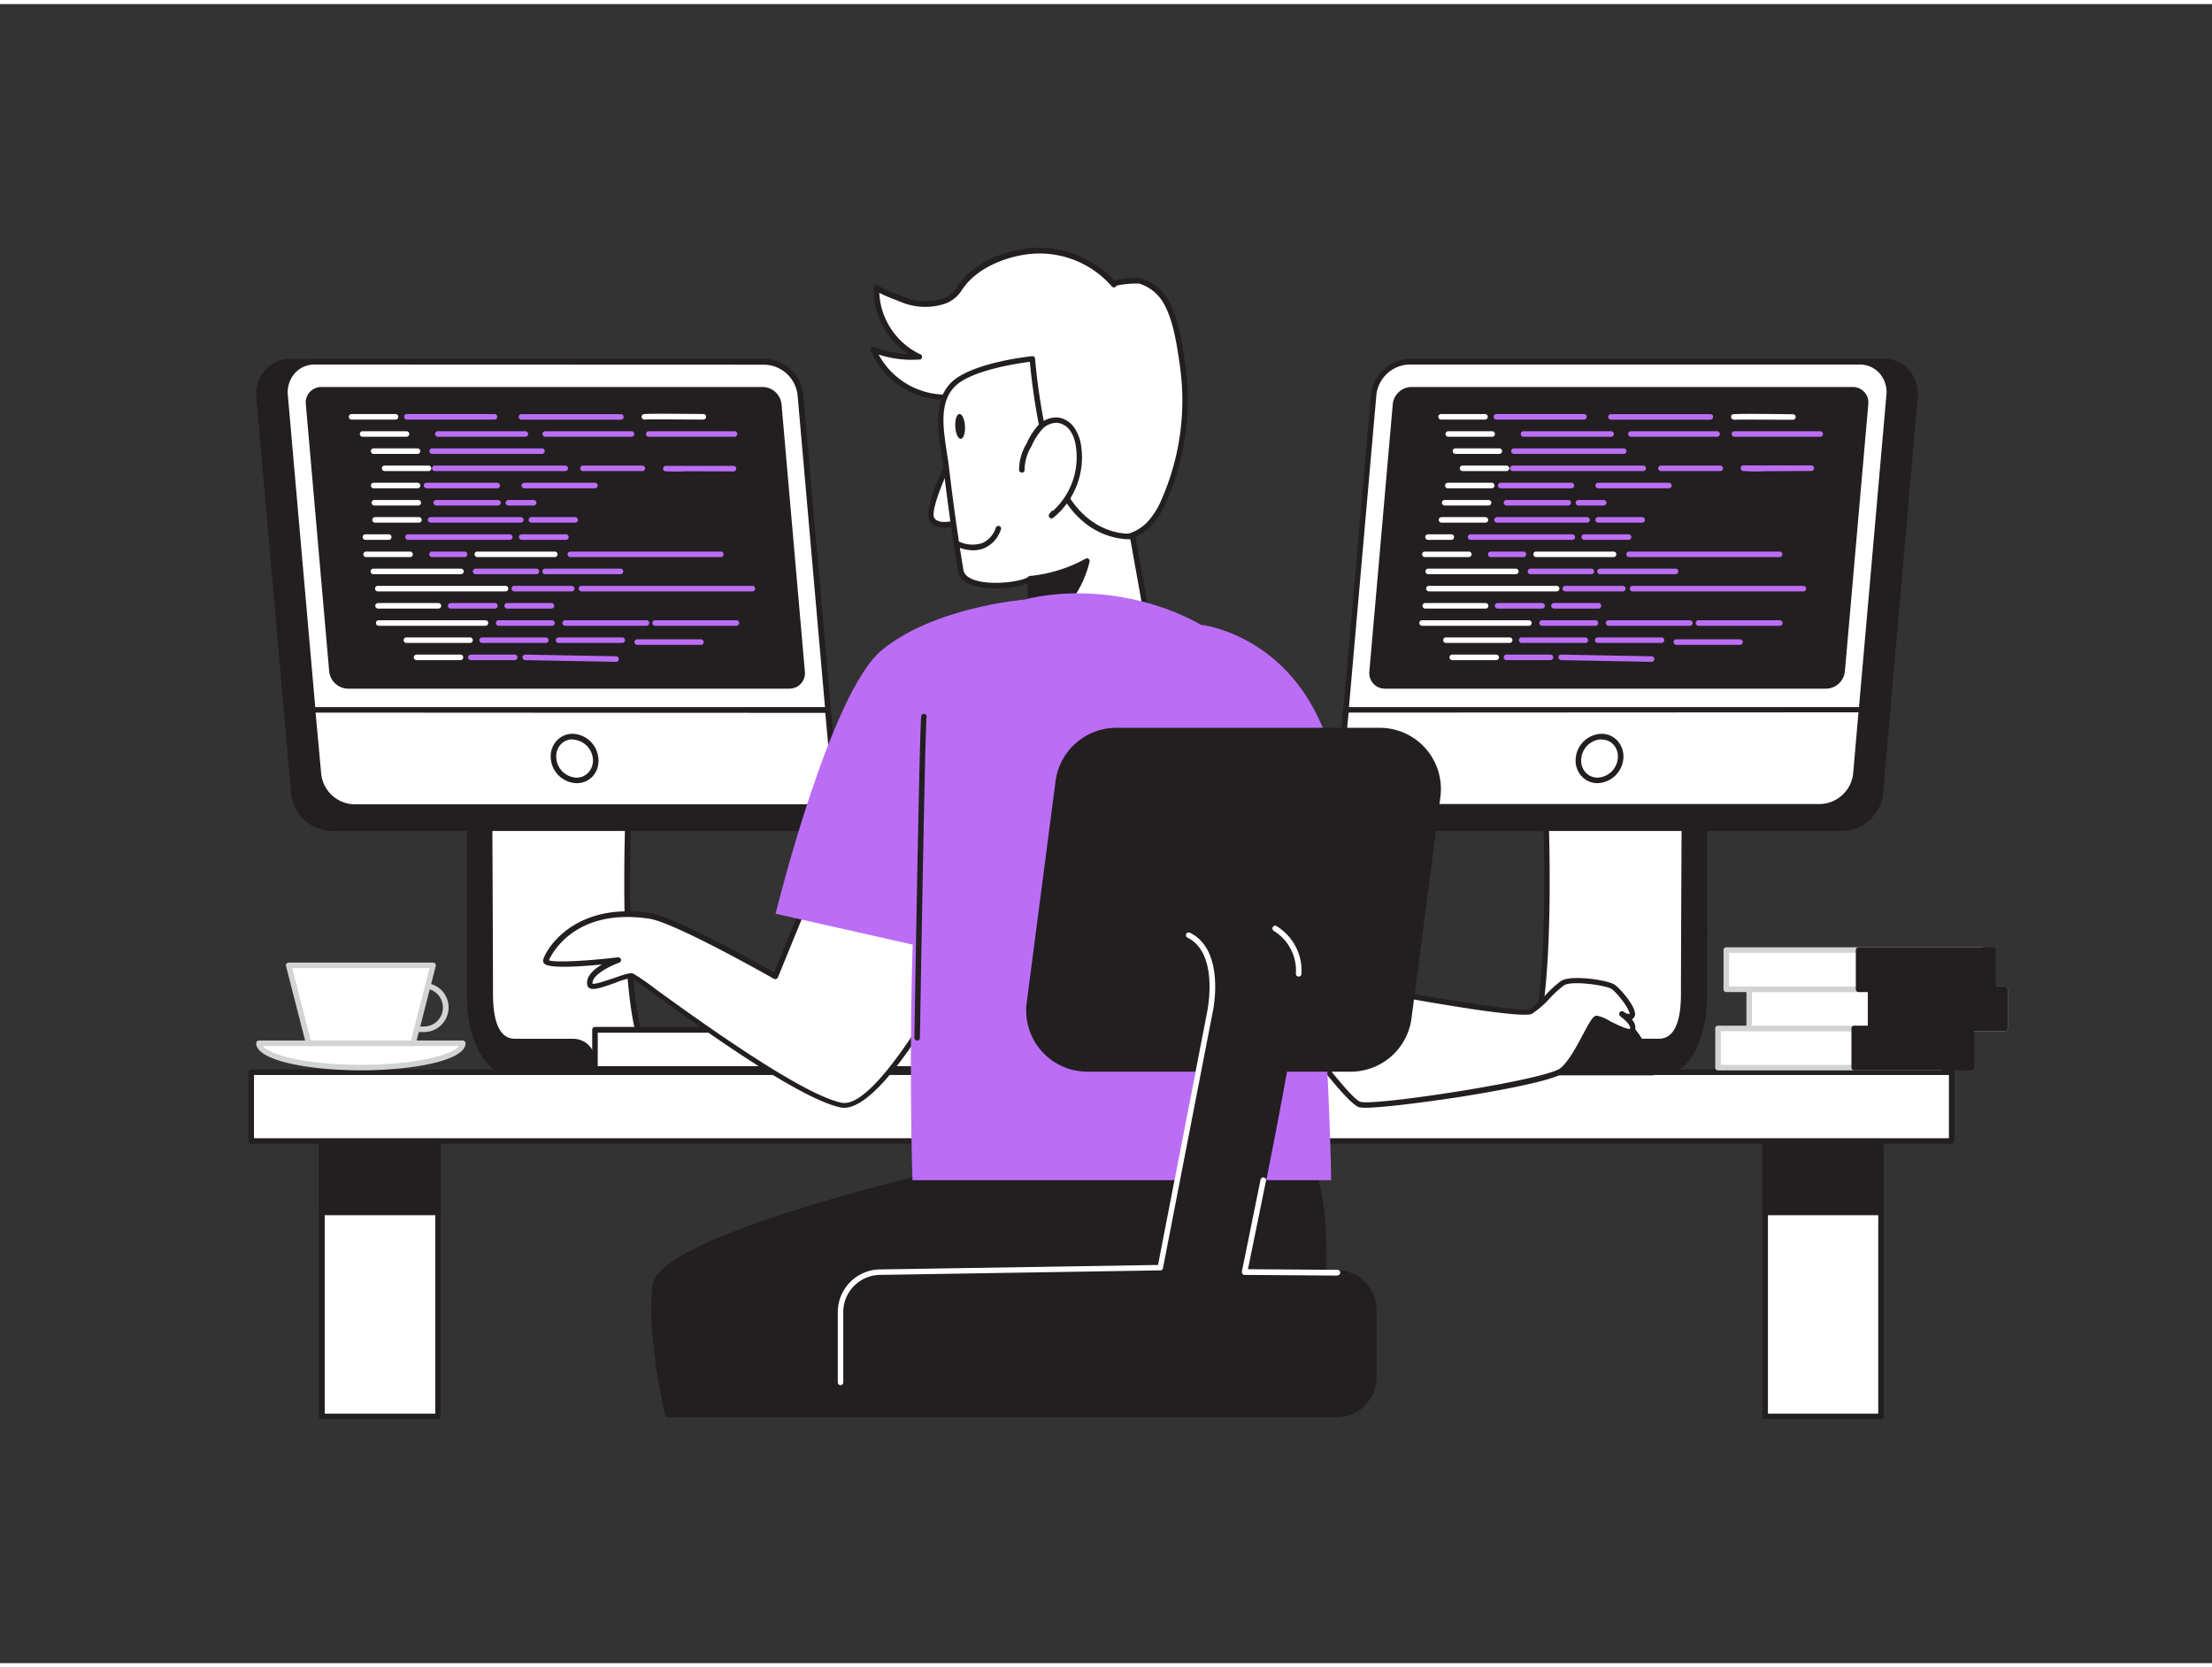 <svg xmlns="http://www.w3.org/2000/svg" viewBox="0 0 400 300" width="406" height="306" class="illustration styles_illustrationTablet__1DWOa"><rect x="0" y="0" width="400" height="300" fill="#333333" stroke="none"/><g id="_87_coding" data-name="#87_coding"><rect x="185.76" y="183.14" width="37.73" height="9.57" fill="#fff"></rect><path d="M113.64,145.2s-1.33,31.69,2.23,42.13h16.26a3.92,3.92,0,0,1,3.74,2.77l.88,2.91H95.4a25.23,25.23,0,0,1-7.66-7.93C85,180.2,86.68,145.2,86.68,145.2Z" fill="#fff"></path><path d="M136.75,193.51H95.4a.6.6,0,0,1-.27-.07,25.62,25.62,0,0,1-7.83-8.11c-2.81-5-1.19-38.72-1.12-40.15a.5.5,0,0,1,.5-.48h27a.48.48,0,0,1,.36.16.47.47,0,0,1,.14.37c0,.31-1.26,31,2.09,41.6h15.9a4.37,4.37,0,0,1,4.21,3.13l.88,2.91a.49.49,0,0,1-.07.44A.51.51,0,0,1,136.75,193.51Zm-41.21-1h40.53l-.68-2.26a3.39,3.39,0,0,0-3.26-2.42H115.87a.49.49,0,0,1-.47-.34c-3.35-9.79-2.44-37.49-2.28-41.79h-26c-.58,12.2-1.09,35.42,1,39.14A24.81,24.81,0,0,0,95.54,192.51Z" fill="#231f20"></path><path d="M88.66,179c0,6.6,2,8.58,4.62,8.58h10.38a3.49,3.49,0,0,1,3.27,2.29l1.15,3.13h-16c-4.09,0-7-6.21-7.13-12.81s0-35,0-35h3.57S88.66,172.4,88.66,179Z" fill="#231f20"></path><path d="M108.08,193.51h-16c-4.61,0-7.5-6.76-7.63-13.3s0-34.72,0-35a.51.51,0,0,1,.5-.5h3.57a.51.51,0,0,1,.5.5c0,.27.13,27.28.13,33.81,0,8.08,3.1,8.08,4.12,8.08h10.38a4,4,0,0,1,3.74,2.62l1.15,3.13a.54.54,0,0,1-.06.46A.51.51,0,0,1,108.08,193.51ZM85.46,145.7c0,3.83-.12,28.44,0,34.49.14,6.79,3.11,12.32,6.63,12.32h15.27l-.9-2.46a3,3,0,0,0-2.8-2H93.28c-3.44,0-5.12-3-5.12-9.08s-.11-29.57-.13-33.31Z" fill="#231f20"></path><path d="M144.48,71.08l6.26,71.54a5.67,5.67,0,0,1-5.6,6.4H59.84a7,7,0,0,1-6.72-6.4L46.86,71.08a5.66,5.66,0,0,1,5.6-6.4h85.3A7,7,0,0,1,144.48,71.08Z" fill="#231f20"></path><path d="M145.14,149.52H59.84a7.52,7.52,0,0,1-7.22-6.86L46.36,71.12a6.49,6.49,0,0,1,1.62-5,6,6,0,0,1,4.48-1.94h85.3A7.51,7.51,0,0,1,145,71l6.26,71.54a6.46,6.46,0,0,1-1.63,5A6,6,0,0,1,145.14,149.52ZM52.46,65.18a5,5,0,0,0-3.74,1.61A5.49,5.49,0,0,0,47.36,71l6.26,71.54a6.49,6.49,0,0,0,6.22,6h85.3a5,5,0,0,0,3.73-1.62,5.46,5.46,0,0,0,1.37-4.24L144,71.12h0a6.48,6.48,0,0,0-6.22-5.94Z" fill="#231f20"></path><path d="M144.77,70.79l6,68.3a5.41,5.41,0,0,1-5.34,6.11H64a6.69,6.69,0,0,1-6.42-6.11l-6-68.3a5.4,5.4,0,0,1,5.34-6.11h81.45A6.69,6.69,0,0,1,144.77,70.79Z" fill="#fff"></path><path d="M145.4,145.7H64A7.2,7.2,0,0,1,57,139.14l-6-68.31A6.18,6.18,0,0,1,52.61,66a5.74,5.74,0,0,1,4.29-1.86h81.45a7.18,7.18,0,0,1,6.91,6.56h0l6,68.31a6.16,6.16,0,0,1-1.56,4.79A5.73,5.73,0,0,1,145.4,145.7ZM56.9,65.18a4.75,4.75,0,0,0-3.55,1.53,5.23,5.23,0,0,0-1.3,4l6,68.31A6.17,6.17,0,0,0,64,144.7H145.4a4.75,4.75,0,0,0,3.54-1.53,5.18,5.18,0,0,0,1.3-4l-6-68.31a6.18,6.18,0,0,0-5.92-5.65Z" fill="#231f20"></path><path d="M149.74,127.62l1,11.47a5.41,5.41,0,0,1-5.34,6.11H64a6.69,6.69,0,0,1-6.42-6.11l-1-11.47Z" fill="#fff"></path><path d="M145.4,145.7H64A7.2,7.2,0,0,1,57,139.14l-1-11.47a.52.52,0,0,1,.13-.38.48.48,0,0,1,.37-.17h93.21a.51.51,0,0,1,.5.46l1,11.47a6.16,6.16,0,0,1-1.56,4.79A5.73,5.73,0,0,1,145.4,145.7ZM57.07,128.12l1,10.93A6.17,6.17,0,0,0,64,144.7H145.4a4.75,4.75,0,0,0,3.54-1.53,5.18,5.18,0,0,0,1.3-4l-1-11Z" fill="#231f20"></path><ellipse cx="103.9" cy="136.41" rx="3.7" ry="4.08" transform="translate(-58.36 80.95) rotate(-33.83)" fill="#fff"></ellipse><path d="M104.25,140.88a4.84,4.84,0,0,1-4.65-4.42,4.18,4.18,0,0,1,1.06-3.25,3.88,3.88,0,0,1,2.9-1.26,4.83,4.83,0,0,1,4.64,4.42h0a4.19,4.19,0,0,1-1,3.25A3.89,3.89,0,0,1,104.25,140.88Zm-.69-7.93a2.92,2.92,0,0,0-2.17.93,3.23,3.23,0,0,0-.79,2.49,3.82,3.82,0,0,0,3.65,3.51,2.87,2.87,0,0,0,2.16-.94,3.2,3.2,0,0,0,.8-2.48h0A3.82,3.82,0,0,0,103.56,133Z" fill="#231f20"></path><path d="M58.08,69.24H138a3.48,3.48,0,0,1,3.33,3.18l4.21,48.18a2.81,2.81,0,0,1-2.77,3.19H62.85a3.49,3.49,0,0,1-3.33-3.19L55.31,72.42A2.81,2.81,0,0,1,58.08,69.24Z" fill="#231f20"></path><path d="M71.52,75.13H63.58a.5.5,0,1,1,0-1h7.94a.5.5,0,0,1,0,1Z" fill="#fff"></path><path d="M89.42,75.13H73.57a.5.5,0,0,1,0-1H89.42a.5.5,0,1,1,0,1Z" fill="#BB6ef5"></path><path d="M95,78.24H79.18a.5.5,0,0,1-.5-.5.5.5,0,0,1,.5-.5H95a.5.5,0,0,1,.5.5A.5.5,0,0,1,95,78.24Z" fill="#BB6ef5"></path><path d="M73.51,78.24H65.57a.5.5,0,0,1-.5-.5.5.5,0,0,1,.5-.5h7.94a.5.5,0,0,1,.5.5A.5.5,0,0,1,73.51,78.24Z" fill="#fff"></path><path d="M75.5,81.34H67.56a.5.5,0,0,1-.5-.5.5.5,0,0,1,.5-.5H75.5a.5.5,0,0,1,.5.5A.5.5,0,0,1,75.5,81.34Z" fill="#fff"></path><path d="M98,81.34H78.15a.5.5,0,0,1-.5-.5.5.5,0,0,1,.5-.5H98a.5.5,0,0,1,.5.5A.5.5,0,0,1,98,81.34Z" fill="#BB6ef5"></path><path d="M77.49,84.45H69.55a.5.5,0,0,1,0-1h7.94a.5.5,0,0,1,0,1Z" fill="#fff"></path><path d="M102.21,84.45H78.63a.5.5,0,0,1,0-1h23.58a.5.5,0,0,1,0,1Z" fill="#BB6ef5"></path><path d="M75.51,87.56H67.57a.5.5,0,0,1-.5-.5.5.5,0,0,1,.5-.5h7.94a.5.5,0,0,1,.5.5A.5.5,0,0,1,75.51,87.56Z" fill="#fff"></path><path d="M89.92,87.56H77.13a.51.51,0,0,1-.5-.5.5.5,0,0,1,.5-.5H89.92a.5.5,0,0,1,.5.5A.5.5,0,0,1,89.92,87.56Z" fill="#BB6ef5"></path><path d="M107.59,87.56H94.81a.5.5,0,0,1-.5-.5.5.5,0,0,1,.5-.5h12.78a.5.5,0,0,1,.5.5A.5.5,0,0,1,107.59,87.56Z" fill="#BB6ef5"></path><path d="M75.64,90.67H67.7a.5.5,0,0,1-.5-.5.5.5,0,0,1,.5-.5h7.94a.5.5,0,0,1,.5.5A.51.51,0,0,1,75.64,90.67Z" fill="#fff"></path><path d="M90.05,90.67H78.88a.5.5,0,0,1-.5-.5.5.5,0,0,1,.5-.5H90.05a.5.5,0,0,1,.5.5A.51.51,0,0,1,90.05,90.67Z" fill="#BB6ef5"></path><path d="M96.5,90.67H91.93a.5.5,0,0,1-.5-.5.5.5,0,0,1,.5-.5H96.5a.5.5,0,0,1,.5.5A.51.51,0,0,1,96.5,90.67Z" fill="#BB6ef5"></path><path d="M75.76,93.77H67.82a.5.5,0,0,1-.5-.5.51.51,0,0,1,.5-.5h7.94a.5.5,0,0,1,.5.5A.5.5,0,0,1,75.76,93.77Z" fill="#fff"></path><path d="M94.18,93.77H77.87a.5.5,0,0,1-.5-.5.5.5,0,0,1,.5-.5H94.18a.5.5,0,0,1,.5.5A.5.5,0,0,1,94.18,93.77Z" fill="#BB6ef5"></path><path d="M104,93.77H96.1a.5.5,0,0,1-.5-.5.5.5,0,0,1,.5-.5H104a.5.5,0,0,1,.5.5A.5.5,0,0,1,104,93.77Z" fill="#BB6ef5"></path><path d="M70.3,96.88H66.08a.5.5,0,1,1,0-1H70.3a.5.5,0,1,1,0,1Z" fill="#fff"></path><path d="M92.18,96.88H73.78a.5.5,0,0,1,0-1h18.4a.5.5,0,0,1,0,1Z" fill="#BB6ef5"></path><path d="M74.15,100H66.21a.5.5,0,0,1-.5-.5.5.5,0,0,1,.5-.5h7.94a.5.5,0,0,1,.5.5A.5.5,0,0,1,74.15,100Z" fill="#fff"></path><path d="M83.35,103.09H67.51a.5.5,0,0,1-.5-.5.5.5,0,0,1,.5-.5H83.35a.5.5,0,0,1,.5.5A.5.5,0,0,1,83.35,103.09Z" fill="#fff"></path><path d="M97,103.09H86a.5.5,0,0,1-.5-.5.51.51,0,0,1,.5-.5H97a.5.5,0,0,1,.5.5A.5.5,0,0,1,97,103.09Z" fill="#BB6ef5"></path><path d="M112.21,103.09H98.57a.5.5,0,0,1-.5-.5.51.51,0,0,1,.5-.5h13.64a.5.5,0,0,1,.5.5A.5.5,0,0,1,112.21,103.09Z" fill="#BB6ef5"></path><path d="M91.42,106.2H68.32a.5.5,0,0,1,0-1h23.1a.5.5,0,0,1,0,1Z" fill="#fff"></path><path d="M103.39,106.2H93a.5.5,0,0,1,0-1h10.39a.5.5,0,0,1,0,1Z" fill="#BB6ef5"></path><path d="M136.05,106.2h-30.9a.5.5,0,0,1,0-1h30.9a.5.5,0,0,1,0,1Z" fill="#BB6ef5"></path><path d="M79.28,109.31H68.36a.5.5,0,0,1-.5-.5.5.5,0,0,1,.5-.5H79.28a.5.5,0,0,1,.5.5A.5.5,0,0,1,79.28,109.31Z" fill="#fff"></path><path d="M89.5,109.31h-8a.51.51,0,0,1-.5-.5.5.5,0,0,1,.5-.5h8a.5.5,0,0,1,.5.5A.51.51,0,0,1,89.5,109.31Z" fill="#BB6ef5"></path><path d="M99.71,109.31h-8a.51.51,0,0,1-.5-.5.5.5,0,0,1,.5-.5h8a.5.5,0,0,1,.5.5A.51.51,0,0,1,99.71,109.31Z" fill="#BB6ef5"></path><path d="M87.79,112.42H68.48a.51.51,0,0,1-.5-.5.5.5,0,0,1,.5-.5H87.79a.5.5,0,0,1,.5.5A.5.5,0,0,1,87.79,112.42Z" fill="#fff"></path><path d="M99.83,112.42H90.18a.5.5,0,0,1-.5-.5.5.5,0,0,1,.5-.5h9.65a.5.5,0,0,1,.5.5A.5.5,0,0,1,99.83,112.42Z" fill="#BB6ef5"></path><path d="M116.91,112.42H102.2a.51.51,0,0,1-.5-.5.5.5,0,0,1,.5-.5h14.71a.5.5,0,0,1,.5.5A.5.5,0,0,1,116.91,112.42Z" fill="#BB6ef5"></path><path d="M133.17,112.42H118.46a.5.5,0,0,1-.5-.5.5.5,0,0,1,.5-.5h14.71a.5.5,0,0,1,.5.5A.51.51,0,0,1,133.17,112.42Z" fill="#BB6ef5"></path><path d="M85,115.52H73.49a.5.5,0,0,1-.5-.5.51.51,0,0,1,.5-.5H85a.5.5,0,0,1,.5.5A.5.5,0,0,1,85,115.52Z" fill="#fff"></path><path d="M98.7,115.52H87.18a.5.5,0,0,1-.5-.5.5.5,0,0,1,.5-.5H98.7a.51.51,0,0,1,.5.5A.5.5,0,0,1,98.7,115.52Z" fill="#BB6ef5"></path><path d="M112.47,115.52H101a.5.5,0,0,1-.5-.5.5.5,0,0,1,.5-.5h11.52a.5.5,0,0,1,.5.5A.5.5,0,0,1,112.47,115.52Z" fill="#BB6ef5"></path><path d="M126.75,115.87H115.23a.5.5,0,0,1,0-1h11.52a.5.5,0,0,1,0,1Z" fill="#BB6ef5"></path><path d="M83.27,118.63H75.33a.5.5,0,1,1,0-1h7.94a.5.5,0,0,1,0,1Z" fill="#fff"></path><path d="M93.08,118.63H85.14a.5.5,0,1,1,0-1h7.94a.5.5,0,0,1,0,1Z" fill="#BB6ef5"></path><path d="M111.43,118.94h0L95,118.63a.5.5,0,0,1,0-1h0l16.41.31a.5.5,0,0,1,.49.51A.49.49,0,0,1,111.43,118.94Z" fill="#BB6ef5"></path><path d="M116.15,84.45H105.42a.5.5,0,0,1,0-1h10.73a.5.5,0,0,1,0,1Z" fill="#BB6ef5"></path><path d="M124.07,84.48a36.43,36.43,0,0,1-3.81,0,.49.49,0,0,1-.33-.63.5.5,0,0,1,.56-.34c.54,0,7.53,0,12.14,0h0a.5.5,0,0,1,0,1Z" fill="#BB6ef5"></path><path d="M114.19,78.24H98.6a.51.51,0,0,1-.5-.5.5.5,0,0,1,.5-.5h15.59a.5.5,0,0,1,.5.5A.51.51,0,0,1,114.19,78.24Z" fill="#BB6ef5"></path><path d="M132.83,78.24H117.32a.5.5,0,0,1-.5-.5.5.5,0,0,1,.5-.5h15.51a.5.5,0,0,1,.5.5A.5.5,0,0,1,132.83,78.24Z" fill="#BB6ef5"></path><path d="M99.69,75.14c-3.16,0-5.36,0-5.46,0a.5.5,0,0,1-.42-.57.51.51,0,0,1,.54-.42c.55,0,13.11,0,17.92,0h0a.5.5,0,0,1,.5.5.5.5,0,0,1-.5.5Z" fill="#BB6ef5"></path><path d="M116.52,75.13a.51.51,0,0,1-.45-.29.49.49,0,0,1,.24-.66c.13-.06.32-.16,10.88-.05a.5.5,0,0,1,.5.5.52.52,0,0,1-.51.5c-3.79,0-10-.08-10.54,0Z" fill="#fff"></path><path d="M102.34,96.88h-8a.5.5,0,0,1,0-1h8a.5.5,0,0,1,0,1Z" fill="#BB6ef5"></path><path d="M84,100H78.12a.5.5,0,0,1-.5-.5.5.5,0,0,1,.5-.5H84a.5.5,0,0,1,.5.5A.5.5,0,0,1,84,100Z" fill="#BB6ef5"></path><path d="M100.32,100h-14a.5.5,0,0,1-.5-.5.5.5,0,0,1,.5-.5h14a.5.5,0,0,1,.5.5A.5.5,0,0,1,100.32,100Z" fill="#fff"></path><path d="M130.35,100H103.14a.5.5,0,0,1-.5-.5.5.5,0,0,1,.5-.5h27.21a.5.5,0,0,1,.5.5A.5.5,0,0,1,130.35,100Z" fill="#BB6ef5"></path><path d="M279.51,145.2s1.33,31.69-2.24,42.13H261a3.9,3.9,0,0,0-3.73,2.77L256.4,193h41.35a25.23,25.23,0,0,0,7.66-7.93c2.78-4.88,1.06-39.88,1.06-39.88Z" fill="#fff"></path><path d="M297.75,193.51H256.4a.48.48,0,0,1-.4-.2.53.53,0,0,1-.08-.44l.88-2.91a4.38,4.38,0,0,1,4.21-3.13h15.9c3.36-10.56,2.11-41.29,2.1-41.6a.5.5,0,0,1,.13-.37.52.52,0,0,1,.37-.16h27a.51.51,0,0,1,.5.48c.07,1.43,1.69,35.2-1.12,40.15a25.6,25.6,0,0,1-7.84,8.11A.59.59,0,0,1,297.75,193.51Zm-40.68-1H297.6a24.81,24.81,0,0,0,7.38-7.67c2.11-3.72,1.59-26.94,1-39.14H280c.16,4.3,1.06,32-2.28,41.79a.5.5,0,0,1-.48.34H261a3.37,3.37,0,0,0-3.25,2.42Z" fill="#231f20"></path><path d="M304.49,179c0,6.6-2,8.58-4.63,8.58H289.49a3.49,3.49,0,0,0-3.28,2.29L285.07,193h16c4.1,0,7-6.21,7.14-12.81s0-35,0-35h-3.57S304.49,172.4,304.49,179Z" fill="#231f20"></path><path d="M301.05,193.51h-16a.49.49,0,0,1-.41-.21.48.48,0,0,1-.06-.46l1.14-3.13a4,4,0,0,1,3.75-2.62h10.37c1,0,4.13,0,4.13-8.08,0-6.53.13-33.54.13-33.81a.5.5,0,0,1,.5-.5h3.57a.51.51,0,0,1,.5.5c0,.29.13,28.47,0,35S305.66,193.51,301.05,193.51Zm-15.27-1h15.27c3.52,0,6.5-5.53,6.64-12.32.12-6.05,0-30.66,0-34.49h-2.57c0,3.74-.13,27.27-.13,33.31s-1.68,9.08-5.13,9.08H289.49a3,3,0,0,0-2.81,2Z" fill="#231f20"></path><path d="M248.66,71.08l-6.25,71.54A5.67,5.67,0,0,0,248,149h85.31a7,7,0,0,0,6.72-6.4l6.26-71.54a5.67,5.67,0,0,0-5.6-6.4H255.38A7,7,0,0,0,248.66,71.08Z" fill="#231f20"></path><path d="M333.31,149.52H248a6,6,0,0,1-4.47-2,6.45,6.45,0,0,1-1.62-5L248.17,71a7.5,7.5,0,0,1,7.21-6.85h85.31a6,6,0,0,1,4.47,1.94,6.41,6.41,0,0,1,1.62,5l-6.25,71.54A7.53,7.53,0,0,1,333.31,149.52ZM255.38,65.18a6.49,6.49,0,0,0-6.22,5.94h0l-6.26,71.54a5.5,5.5,0,0,0,1.37,4.24,5,5,0,0,0,3.73,1.62h85.31a6.5,6.5,0,0,0,6.22-6L345.79,71a5.49,5.49,0,0,0-1.36-4.24,5,5,0,0,0-3.74-1.61Zm-6.71,5.9Z" fill="#231f20"></path><path d="M248.38,70.79l-6,68.3a5.42,5.42,0,0,0,5.35,6.11H329.2a6.68,6.68,0,0,0,6.41-6.11l6-68.3a5.4,5.4,0,0,0-5.34-6.11H254.79A6.68,6.68,0,0,0,248.38,70.79Z" fill="#fff"></path><path d="M329.2,145.7H247.75a5.73,5.73,0,0,1-4.28-1.86,6.16,6.16,0,0,1-1.56-4.79l6-68.31h0a7.19,7.19,0,0,1,6.91-6.56h81.46A5.73,5.73,0,0,1,340.53,66a6.15,6.15,0,0,1,1.56,4.79l-6,68.31A7.19,7.19,0,0,1,329.2,145.7ZM248.88,70.83l-6,68.31a5.25,5.25,0,0,0,1.3,4,4.75,4.75,0,0,0,3.55,1.53H329.2a6.18,6.18,0,0,0,5.92-5.65l6-68.31a5.18,5.18,0,0,0-1.29-4,4.75,4.75,0,0,0-3.55-1.53H254.79a6.17,6.17,0,0,0-5.91,5.65Z" fill="#231f20"></path><path d="M243.41,127.62l-1,11.47a5.42,5.42,0,0,0,5.35,6.11H329.2a6.68,6.68,0,0,0,6.41-6.11l1-11.47Z" fill="#fff"></path><path d="M329.2,145.7H247.75a5.73,5.73,0,0,1-4.28-1.86,6.16,6.16,0,0,1-1.56-4.79l1-11.47a.5.5,0,0,1,.5-.46h93.21a.5.5,0,0,1,.37.17.52.52,0,0,1,.13.38l-1,11.47A7.19,7.19,0,0,1,329.2,145.7Zm-85.33-17.58-1,11a5.25,5.25,0,0,0,1.3,4,4.75,4.75,0,0,0,3.55,1.53H329.2a6.18,6.18,0,0,0,5.92-5.65l.95-10.93Z" fill="#231f20"></path><ellipse cx="289.24" cy="136.41" rx="4.08" ry="3.7" transform="translate(14.89 300.73) rotate(-56.17)" fill="#fff"></ellipse><path d="M288.9,140.88a3.88,3.88,0,0,1-2.9-1.26,4.18,4.18,0,0,1-1.06-3.25,4.84,4.84,0,0,1,4.65-4.42,3.88,3.88,0,0,1,2.9,1.26,4.22,4.22,0,0,1,1.06,3.25A4.85,4.85,0,0,1,288.9,140.88Zm.69-7.93a3.82,3.82,0,0,0-3.65,3.51,3.19,3.19,0,0,0,.79,2.48,2.9,2.9,0,0,0,2.17.94,3.83,3.83,0,0,0,3.65-3.51,3.2,3.2,0,0,0-.8-2.48A2.87,2.87,0,0,0,289.59,133Z" fill="#231f20"></path><path d="M335.06,69.24H255.18a3.46,3.46,0,0,0-3.33,3.18l-4.22,48.18a2.82,2.82,0,0,0,2.78,3.19h79.88a3.47,3.47,0,0,0,3.33-3.19l4.22-48.18A2.81,2.81,0,0,0,335.06,69.24Z" fill="#231f20"></path><path d="M268.54,75.13H260.6a.5.5,0,0,1,0-1h7.94a.5.5,0,0,1,0,1Z" fill="#fff"></path><path d="M286.43,75.13H270.59a.5.5,0,0,1,0-1h15.84a.5.5,0,0,1,0,1Z" fill="#BB6ef5"></path><path d="M291.34,78.24H275.5a.5.5,0,0,1-.5-.5.5.5,0,0,1,.5-.5h15.84a.5.5,0,0,1,.5.5A.5.5,0,0,1,291.34,78.24Z" fill="#BB6ef5"></path><path d="M269.83,78.24h-7.94a.5.5,0,0,1-.5-.5.5.5,0,0,1,.5-.5h7.94a.5.5,0,0,1,.5.5A.5.5,0,0,1,269.83,78.24Z" fill="#fff"></path><path d="M271.13,81.34h-7.94a.5.5,0,0,1-.5-.5.5.5,0,0,1,.5-.5h7.94a.51.51,0,0,1,.5.5A.5.5,0,0,1,271.13,81.34Z" fill="#fff"></path><path d="M293.61,81.34H273.77a.5.5,0,0,1-.5-.5.51.51,0,0,1,.5-.5h19.84a.5.5,0,0,1,.5.5A.5.5,0,0,1,293.61,81.34Z" fill="#BB6ef5"></path><path d="M272.42,84.45h-7.94a.5.5,0,0,1,0-1h7.94a.5.5,0,0,1,0,1Z" fill="#fff"></path><path d="M297.14,84.45H273.56a.5.5,0,0,1,0-1h23.58a.5.5,0,0,1,0,1Z" fill="#BB6ef5"></path><path d="M269.75,87.56h-7.94a.5.5,0,0,1-.5-.5.5.5,0,0,1,.5-.5h7.94a.5.5,0,0,1,.5.5A.51.51,0,0,1,269.75,87.56Z" fill="#fff"></path><path d="M284.16,87.56H271.37a.5.5,0,0,1-.5-.5.5.5,0,0,1,.5-.5h12.79a.5.5,0,0,1,.5.5A.51.51,0,0,1,284.16,87.56Z" fill="#BB6ef5"></path><path d="M301.83,87.56H289a.5.5,0,0,1-.5-.5.5.5,0,0,1,.5-.5h12.79a.5.5,0,0,1,.5.5A.51.51,0,0,1,301.83,87.56Z" fill="#BB6ef5"></path><path d="M269.18,90.67h-7.94a.5.5,0,0,1-.5-.5.5.5,0,0,1,.5-.5h7.94a.5.5,0,0,1,.5.5A.51.51,0,0,1,269.18,90.67Z" fill="#fff"></path><path d="M283.59,90.67H272.42a.5.5,0,0,1-.5-.5.5.5,0,0,1,.5-.5h11.17a.5.5,0,0,1,.5.5A.51.51,0,0,1,283.59,90.67Z" fill="#BB6ef5"></path><path d="M290,90.67h-4.57a.5.5,0,0,1-.5-.5.5.5,0,0,1,.5-.5H290a.5.5,0,0,1,.5.5A.51.51,0,0,1,290,90.67Z" fill="#BB6ef5"></path><path d="M268.61,93.77h-7.94a.5.5,0,0,1-.5-.5.5.5,0,0,1,.5-.5h7.94a.51.51,0,0,1,.5.5A.5.5,0,0,1,268.61,93.77Z" fill="#fff"></path><path d="M287,93.77H270.71a.5.5,0,0,1-.5-.5.51.51,0,0,1,.5-.5H287a.51.51,0,0,1,.5.5A.5.5,0,0,1,287,93.77Z" fill="#BB6ef5"></path><path d="M296.89,93.77H289a.5.5,0,0,1-.5-.5.5.5,0,0,1,.5-.5h7.94a.51.51,0,0,1,.5.5A.5.5,0,0,1,296.89,93.77Z" fill="#BB6ef5"></path><path d="M262.45,96.88h-4.22a.5.5,0,0,1,0-1h4.22a.5.5,0,0,1,0,1Z" fill="#fff"></path><path d="M284.33,96.88h-18.4a.5.5,0,0,1,0-1h18.4a.5.5,0,0,1,0,1Z" fill="#BB6ef5"></path><path d="M265.61,100h-7.95a.51.51,0,0,1-.5-.5.5.5,0,0,1,.5-.5h7.95a.5.5,0,0,1,.5.5A.51.51,0,0,1,265.61,100Z" fill="#fff"></path><path d="M274.11,103.09H258.27a.5.5,0,0,1-.5-.5.5.5,0,0,1,.5-.5h15.84a.5.5,0,0,1,.5.5A.5.5,0,0,1,274.11,103.09Z" fill="#fff"></path><path d="M287.76,103.09h-11a.5.5,0,0,1-.5-.5.51.51,0,0,1,.5-.5h11a.5.5,0,0,1,.5.5A.5.5,0,0,1,287.76,103.09Z" fill="#BB6ef5"></path><path d="M303,103.09H289.34a.5.5,0,0,1-.5-.5.5.5,0,0,1,.5-.5H303a.5.5,0,0,1,.5.5A.5.5,0,0,1,303,103.09Z" fill="#BB6ef5"></path><path d="M281.49,106.2h-23.1a.5.5,0,0,1,0-1h23.1a.5.5,0,0,1,0,1Z" fill="#fff"></path><path d="M293.45,106.2H283.06a.5.5,0,0,1,0-1h10.39a.5.5,0,0,1,0,1Z" fill="#BB6ef5"></path><path d="M326.11,106.2H295.22a.5.5,0,0,1,0-1h30.89a.5.5,0,0,1,0,1Z" fill="#BB6ef5"></path><path d="M268.65,109.31H257.73a.5.5,0,0,1-.5-.5.5.5,0,0,1,.5-.5h10.92a.5.5,0,0,1,.5.5A.5.5,0,0,1,268.65,109.31Z" fill="#fff"></path><path d="M278.87,109.31h-8.05a.51.51,0,0,1-.5-.5.5.5,0,0,1,.5-.5h8.05a.5.5,0,0,1,.5.5A.51.51,0,0,1,278.87,109.31Z" fill="#BB6ef5"></path><path d="M289.08,109.31H281a.51.51,0,0,1-.5-.5.5.5,0,0,1,.5-.5h8.05a.5.5,0,0,1,.5.5A.51.51,0,0,1,289.08,109.31Z" fill="#BB6ef5"></path><path d="M276.47,112.42H257.16a.5.5,0,0,1-.5-.5.5.5,0,0,1,.5-.5h19.31a.5.5,0,0,1,.5.5A.5.5,0,0,1,276.47,112.42Z" fill="#fff"></path><path d="M288.51,112.42h-9.66a.51.51,0,0,1-.5-.5.5.5,0,0,1,.5-.5h9.66a.5.5,0,0,1,.5.5A.5.5,0,0,1,288.51,112.42Z" fill="#BB6ef5"></path><path d="M305.59,112.42H290.88a.5.5,0,0,1-.5-.5.5.5,0,0,1,.5-.5h14.71a.5.5,0,0,1,.5.5A.5.5,0,0,1,305.59,112.42Z" fill="#BB6ef5"></path><path d="M321.84,112.42h-14.7a.5.5,0,0,1-.5-.5.5.5,0,0,1,.5-.5h14.7a.5.5,0,0,1,.5.5A.5.5,0,0,1,321.84,112.42Z" fill="#BB6ef5"></path><path d="M273,115.52H261.47a.5.5,0,0,1-.5-.5.51.51,0,0,1,.5-.5H273a.5.5,0,0,1,.5.5A.5.5,0,0,1,273,115.52Z" fill="#fff"></path><path d="M286.68,115.52H275.16a.5.5,0,0,1-.5-.5.5.5,0,0,1,.5-.5h11.52a.51.51,0,0,1,.5.5A.5.5,0,0,1,286.68,115.52Z" fill="#BB6ef5"></path><path d="M300.45,115.52H288.93a.5.5,0,0,1-.5-.5.51.51,0,0,1,.5-.5h11.52a.5.5,0,0,1,.5.5A.5.5,0,0,1,300.45,115.52Z" fill="#BB6ef5"></path><path d="M314.65,115.87H303.13a.5.5,0,0,1,0-1h11.52a.5.5,0,0,1,0,1Z" fill="#BB6ef5"></path><path d="M270.56,118.63h-7.94a.5.5,0,0,1,0-1h7.94a.5.5,0,0,1,0,1Z" fill="#fff"></path><path d="M280.37,118.63h-7.95a.5.5,0,0,1,0-1h7.95a.5.5,0,0,1,0,1Z" fill="#BB6ef5"></path><path d="M298.65,118.94h0l-16.34-.31a.5.5,0,0,1-.49-.51.47.47,0,0,1,.51-.49l16.34.31a.52.52,0,0,1,.49.51A.5.5,0,0,1,298.65,118.94Z" fill="#BB6ef5"></path><path d="M311.08,84.45H300.35a.5.5,0,0,1,0-1h10.73a.5.5,0,0,1,0,1Z" fill="#BB6ef5"></path><path d="M319,84.48a28.69,28.69,0,0,1-3.84-.06.5.5,0,0,1,.24-1c.54,0,7.54,0,12.14,0h0a.5.5,0,0,1,0,1Z" fill="#BB6ef5"></path><path d="M310.51,78.24H294.92a.51.51,0,0,1-.5-.5.5.5,0,0,1,.5-.5h15.59a.5.5,0,0,1,.5.5A.51.51,0,0,1,310.51,78.24Z" fill="#BB6ef5"></path><path d="M329.15,78.24H313.64a.5.5,0,0,1-.5-.5.5.5,0,0,1,.5-.5h15.51a.5.5,0,0,1,.5.5A.5.5,0,0,1,329.15,78.24Z" fill="#BB6ef5"></path><path d="M296.75,75.14c-3.18,0-5.41,0-5.51,0a.5.5,0,0,1-.42-.57.51.51,0,0,1,.54-.42c.56,0,13.12,0,17.93,0h0a.5.5,0,0,1,.5.5.51.51,0,0,1-.5.5Z" fill="#BB6ef5"></path><path d="M313.54,75.13a.49.49,0,0,1-.46-.3.5.5,0,0,1,.26-.66c.12,0,.34-.15,10.87,0a.5.5,0,0,1,0,1h0c-3.8,0-10-.08-10.55,0Z" fill="#fff"></path><path d="M294.49,96.88h-8a.5.5,0,0,1,0-1h8a.5.5,0,0,1,0,1Z" fill="#BB6ef5"></path><path d="M275.49,100h-5.91a.5.5,0,0,1-.5-.5.5.5,0,0,1,.5-.5h5.91a.5.5,0,0,1,.5.5A.51.51,0,0,1,275.49,100Z" fill="#BB6ef5"></path><path d="M291.78,100h-14a.51.51,0,0,1-.5-.5.5.5,0,0,1,.5-.5h14a.5.5,0,0,1,.5.5A.51.51,0,0,1,291.78,100Z" fill="#fff"></path><path d="M321.81,100H294.59a.51.51,0,0,1-.5-.5.5.5,0,0,1,.5-.5h27.22a.5.5,0,0,1,.5.5A.5.5,0,0,1,321.81,100Z" fill="#BB6ef5"></path><rect x="107.59" y="185.46" width="93.64" height="7.08" fill="#fff"></rect><path d="M201.23,193.05H107.59a.51.51,0,0,1-.5-.5v-7.09a.51.51,0,0,1,.5-.5h93.64a.5.5,0,0,1,.5.5v7.09A.5.5,0,0,1,201.23,193.05Zm-93.14-1h92.64V186H108.09Z" fill="#231f20"></path><rect x="58.22" y="205.59" width="20.96" height="49.8" fill="#fff"></rect><path d="M79.17,255.89h-21a.5.5,0,0,1-.5-.5v-49.8a.5.5,0,0,1,.5-.5h21a.5.5,0,0,1,.5.5v49.8A.5.5,0,0,1,79.17,255.89Zm-20.45-1h20v-48.8h-20Z" fill="#231f20"></path><rect x="319.2" y="205.59" width="20.96" height="49.8" fill="#fff"></rect><path d="M340.15,255.89H319.2a.5.5,0,0,1-.5-.5v-49.8a.5.5,0,0,1,.5-.5h20.95a.5.5,0,0,1,.5.5v49.8A.5.5,0,0,1,340.15,255.89Zm-20.45-1h19.95v-48.8H319.7Z" fill="#231f20"></path><rect x="58.22" y="205.59" width="20.96" height="12.89" fill="#231f20"></rect><path d="M79.17,219h-21a.5.5,0,0,1-.5-.5V205.59a.5.5,0,0,1,.5-.5h21a.5.5,0,0,1,.5.5v12.89A.5.5,0,0,1,79.17,219Zm-20.45-1h20V206.09h-20Z" fill="#231f20"></path><rect x="319.2" y="205.59" width="20.96" height="12.89" fill="#231f20"></rect><path d="M340.15,219H319.2a.5.5,0,0,1-.5-.5V205.59a.5.5,0,0,1,.5-.5h20.95a.5.5,0,0,1,.5.5v12.89A.5.5,0,0,1,340.15,219Zm-20.45-1h19.95V206.09H319.7Z" fill="#231f20"></path><rect x="45.43" y="193.15" width="307.5" height="12.44" fill="#fff"></rect><path d="M352.93,206.09H45.43a.51.51,0,0,1-.5-.5V193.15a.5.5,0,0,1,.5-.5h307.5a.5.5,0,0,1,.5.5v12.44A.5.5,0,0,1,352.93,206.09Zm-307-1h306.5V193.65H45.93Z" fill="#231f20"></path><path d="M270.7,193.21h28.2c.51,0-3.25-12.13-12.31-12.47S270.7,193.21,270.7,193.21Z" fill="#231f20"></path><path d="M298.9,193.71H270.7a.49.49,0,0,1-.44-.73c.29-.54,7.1-13.06,16.35-12.74,8.88.33,12.86,11.43,12.83,12.87A.55.55,0,0,1,298.9,193.71Zm-27.33-1H298.4c-.47-2.22-4.37-11.19-11.82-11.47h-.34C279,181.23,273.15,190.07,271.57,192.71Z" fill="#231f20"></path><path d="M165,212.67s-45.11,10.82-46.48,18.8,2.17,23.58,2.17,23.58h116.2s5.52-32.86,0-45.34S165,212.67,165,212.67Z" fill="#231f20"></path><path d="M236.93,255.55H120.73a.5.5,0,0,1-.49-.39c-.14-.64-3.54-15.79-2.17-23.78,1.41-8.2,45-18.75,46.86-19.19h0c.17,0,16.81-3.89,33.92-6.17,23.18-3.08,36.15-1.91,38.53,3.5,5.52,12.47.27,44.28,0,45.62A.5.5,0,0,1,236.93,255.55Zm-115.8-1H236.5c.61-3.85,5-33.19,0-44.64C234.31,205,221.35,204,199,207c-17,2.27-33.58,6.1-33.83,6.16-12.46,3-45,12.12-46.1,18.39C117.84,238.64,120.6,252.09,121.13,254.55Z" fill="#231f20"></path><path d="M243.24,159.59l8.35,19.18s23.55,4.3,25.22,3.39,4.17-4.1,5.75-5.12,8.06-.12,9.18.68,3.71,4,3.43,5-1.86-.11-1.86-.11,2.36,1.59,1.88,2.85-5.49-2.05-6.42-2.05-3.43,6.94-6.21,9.34-33.75,6.92-36.63,6.24S227,175.19,227,175.19l3.24-14.58Z" fill="#fff"></path><path d="M246.9,199.57a5.42,5.42,0,0,1-1.08-.08c-3-.71-17.56-21.63-19.21-24a.52.52,0,0,1-.08-.4l3.24-14.58a.51.51,0,0,1,.45-.39l13-1a.51.51,0,0,1,.5.3l8.24,18.94c11.14,2,23.49,3.89,24.63,3.39a17.1,17.1,0,0,0,3-2.67,18.87,18.87,0,0,1,2.69-2.43c1.8-1.18,8.54-.17,9.74.69,1,.72,4,4.13,3.62,5.55a1,1,0,0,1-.56.7,2.16,2.16,0,0,1,.57,2.09.93.93,0,0,1-.53.52c-.83.32-2.29-.35-4.42-1.4a13.47,13.47,0,0,0-1.88-.84,17,17,0,0,0-1.64,2.77c-1.19,2.24-2.67,5-4.31,6.44-1.85,1.59-13.57,3.6-18.52,4.39C257.66,198.59,249.94,199.57,246.9,199.57Zm-19.35-24.48c6.18,8.89,16.55,23,18.5,23.42,3,.71,33.71-4,36.18-6.13,1.49-1.28,2.92-4,4.07-6.15,1.31-2.46,1.8-3.31,2.47-3.31a7.35,7.35,0,0,1,2.38,1c1,.51,3.18,1.57,3.62,1.37.18-.53-.84-1.57-1.65-2.15L293,183a.5.5,0,0,1,.57-.82l.09.07a1.74,1.74,0,0,0,1,.38c.18-.66-2-3.63-3.22-4.52-.93-.67-7.21-1.59-8.62-.67a19.82,19.82,0,0,0-2.52,2.29,17.53,17.53,0,0,1-3.26,2.85c-1.74,1-21.59-2.61-25.55-3.34a.5.5,0,0,1-.37-.29l-8.2-18.85-12.26,1Z" fill="#231f20"></path><path d="M146.25,161.07l-6,14.69s-17.93-10.21-22.71-10.93c-13.56-2.06-18.57,6.6-18.8,8.08s13.1-.11,13.1-.11-5.62,2-5.12,4.44c.27,1.37,6.6-1.93,7.63-1.59S142.51,197,152.08,199s31.53-45.82,31.53-45.82" fill="#fff"></path><path d="M152.65,199.58a3.08,3.08,0,0,1-.68-.07c-7.54-1.61-25.3-14.43-33.83-20.6-2-1.43-3.71-2.67-4-2.8a12.86,12.86,0,0,0-2.81.85c-2.44.88-4,1.38-4.71,1a.84.84,0,0,1-.42-.58c-.31-1.54,1.16-2.83,2.66-3.72-4.1.41-9.56.76-10.43-.15a.71.71,0,0,1-.21-.63c.21-1.4,5.22-10.65,19.36-8.51,4.43.67,19.41,9,22.4,10.72l5.77-14.17a.5.5,0,1,1,.93.37l-6,14.7a.52.52,0,0,1-.3.28.49.49,0,0,1-.41,0c-.18-.11-17.91-10.18-22.55-10.88-13.38-2-17.63,6.28-18.16,7.52,1.14.45,7.21.09,12.48-.54a.5.5,0,0,1,.55.39.49.49,0,0,1-.32.58c-1.33.47-5,2.16-4.82,3.8.54.14,2.67-.63,3.83-1,1.91-.68,2.93-1,3.49-.85a42.81,42.81,0,0,1,4.22,2.93c7.81,5.65,26.12,18.86,33.45,20.44,7.54,1.6,24.92-32.33,31-45.54a.49.49,0,0,1,.66-.25.51.51,0,0,1,.25.66C183.18,155.34,162.76,199.58,152.65,199.58Z" fill="#231f20"></path><path d="M204.73,96a8.46,8.46,0,0,0,2.9-1.86A13.53,13.53,0,0,0,210.38,90a44.84,44.84,0,0,0,3.4-25.15c-.53-3.68-1.28-8.8-3.48-11.89a8.31,8.31,0,0,0-4.16-2.9c-.45-.13-5.15.15-4.71.67a17.83,17.83,0,0,0-14.2-6.11c-4.52.18-10,2.15-12.93,5.75-1.2,1.48-1.64,2.64-3.57,3.33a10.78,10.78,0,0,1-7.78-.36c-.6-.25-4.5-1.62-4.48-2.16a13.48,13.48,0,0,0,7.61,12.55,18.79,18.79,0,0,1-8.19-1.29A14.39,14.39,0,0,0,172.77,71c2,2.84,4.64,5.25,6.61,8.25,2.09,3.18,4.1,6.49,6.87,9.14C190.62,92.53,198.49,98.37,204.73,96Z" fill="#fff"></path><path d="M201.64,97.06c-6.24,0-12.87-5.6-15.73-8.34a43.38,43.38,0,0,1-6.19-8.07L179,79.5A42.53,42.53,0,0,0,175.4,75c-1-1.11-2-2.27-2.86-3.49a14.86,14.86,0,0,1-15.12-8.87.5.5,0,0,1,.65-.65,18.45,18.45,0,0,0,6.14,1.28A14,14,0,0,1,158,51.16a.49.49,0,0,1,.52-.48A.5.5,0,0,1,159,51a17,17,0,0,0,3.59,1.6l.6.24a10.29,10.29,0,0,0,7.42.35A5.06,5.06,0,0,0,173.18,51c.22-.31.46-.63.74-1,3.13-3.86,8.93-5.76,13.29-5.94A18.61,18.61,0,0,1,201.48,50a16.54,16.54,0,0,1,4.8-.44,8.79,8.79,0,0,1,4.43,3.09c2.28,3.2,3,8.35,3.57,12.11a45.6,45.6,0,0,1-3.45,25.43A14.18,14.18,0,0,1,208,94.52a9.15,9.15,0,0,1-3.08,2h0A9.15,9.15,0,0,1,201.64,97.06ZM172.77,70.47a.51.51,0,0,1,.41.21c.9,1.27,2,2.48,3,3.66A44,44,0,0,1,179.8,79l.76,1.16a43.67,43.67,0,0,0,6,7.89c3.23,3.09,11.45,10,18,7.54h0a8.09,8.09,0,0,0,2.74-1.75,13.1,13.1,0,0,0,2.63-4,44.49,44.49,0,0,0,3.37-24.86c-.53-3.66-1.25-8.67-3.4-11.68A7.76,7.76,0,0,0,206,50.54a18.07,18.07,0,0,0-4.1.37.43.43,0,0,1-.15.2.48.48,0,0,1-.7-.06h0a17.31,17.31,0,0,0-13.79-5.93c-4.13.17-9.62,2-12.56,5.57-.26.32-.49.63-.7.92a6,6,0,0,1-3.09,2.56,11.36,11.36,0,0,1-8.15-.37c-.1,0-.3-.12-.57-.22A30.47,30.47,0,0,1,159,52.22a13,13,0,0,0,7.32,11.06.5.5,0,0,1-.18,1,19.23,19.23,0,0,1-7.26-.91,13.84,13.84,0,0,0,13.85,7.15ZM159,51.2Z" fill="#231f20"></path><path d="M172.31,81.44s-5.2,10.11-3.7,11.92,5.65,0,5.65,0" fill="#fff"></path><path d="M170.8,94.68a3.21,3.21,0,0,1-2.57-1c-1.63-2,2.74-10.73,3.64-12.47a.5.5,0,0,1,.89.46C170.27,86.5,168.19,92.07,169,93c1,1.26,4,.36,5.06-.09a.5.5,0,0,1,.4.92A10.67,10.67,0,0,1,170.8,94.68Z" fill="#231f20"></path><path d="M172.28,68.84c-3.61,3.67-1.71,10.39-1.19,14.84q1.09,9.38,2.63,18.7c.64,4,10.93,2.91,12.61,1.53l.11,15.85,21.91-3.71-3.53-19.8s-7,.81-11.89-6.83-6.24-25.28-6.24-25.28S175.81,65.26,172.28,68.84Z" fill="#fff"></path><path d="M186.44,120.26a.55.55,0,0,1-.33-.12.5.5,0,0,1-.17-.38l-.1-15c-2.22.89-7.25,1.36-10.16.26a3.36,3.36,0,0,1-2.46-2.54c-1-6.19-1.9-12.49-2.63-18.73-.09-.74-.21-1.55-.34-2.4-.67-4.28-1.5-9.61,1.68-12.84,3.61-3.67,14.25-4.8,14.71-4.84a.48.48,0,0,1,.37.11.51.51,0,0,1,.17.35c0,.17,1.4,17.59,6.17,25,4.66,7.27,11.14,6.64,11.41,6.61a.51.51,0,0,1,.55.41L208.85,116a.52.52,0,0,1-.09.38.46.46,0,0,1-.32.2l-21.92,3.71Zm-.11-16.85a.52.52,0,0,1,.21,0,.49.49,0,0,1,.29.45l.1,15.27,20.84-3.53L204.4,96.78c-1.68,0-7.56-.33-11.89-7.09-4.49-7-6-22-6.28-25-2.16.27-10.66,1.51-13.59,4.49s-2,7.93-1.41,12c.14.87.27,1.69.36,2.45.72,6.22,1.61,12.5,2.62,18.68.12.76.74,1.35,1.82,1.76,3.12,1.17,8.88.36,10-.54A.48.48,0,0,1,186.33,103.41Z" fill="#231f20"></path><path d="M173.36,97.7s5.17,2.46,7.21-2.85" fill="#fff"></path><path d="M176,98.77a7.23,7.23,0,0,1-2.88-.62.5.5,0,1,1,.43-.9,5.75,5.75,0,0,0,4.06.22,4.53,4.53,0,0,0,2.47-2.8.51.51,0,0,1,.65-.28A.5.5,0,0,1,181,95a5.56,5.56,0,0,1-3,3.38A5.47,5.47,0,0,1,176,98.77Z" fill="#231f20"></path><path d="M184.76,84.14A8.47,8.47,0,0,1,186,79.66a12.09,12.09,0,0,1,2-3.09,4.11,4.11,0,0,1,3.26-1.4,3.84,3.84,0,0,1,2.67,1.67,7.37,7.37,0,0,1,1.12,3,13.53,13.53,0,0,1-4.9,12.59l.31-.41" fill="#fff"></path><path d="M190.15,93a.49.49,0,0,1-.4-.79l.31-.42a.49.49,0,0,1,.4-.2h0A13.08,13.08,0,0,0,194.55,80a6.63,6.63,0,0,0-1-2.82,3.36,3.36,0,0,0-2.31-1.46,3.61,3.61,0,0,0-2.85,1.24,11.56,11.56,0,0,0-1.87,3,8.28,8.28,0,0,0-1.24,4.22.49.49,0,0,1-.45.54.51.51,0,0,1-.54-.45,9,9,0,0,1,1.33-4.76,12.53,12.53,0,0,1,2-3.21,4.57,4.57,0,0,1,3.67-1.55,4.28,4.28,0,0,1,3,1.88,7.71,7.71,0,0,1,1.21,3.23,14.1,14.1,0,0,1-5.08,13.07A.5.5,0,0,1,190.15,93Z" fill="#231f20"></path><ellipse cx="173.62" cy="76.37" rx="0.88" ry="2.25" transform="translate(-3.91 9.59) rotate(-3.13)" fill="#231f20"></ellipse><path d="M186.33,103.91a26.17,26.17,0,0,0,10.24-3.18s-2.06,9.73-9.87,11Z" fill="#231f20"></path><path d="M186.7,112.2a.46.46,0,0,1-.32-.11.47.47,0,0,1-.18-.36l-.37-7.8a.5.5,0,0,1,.46-.52,26.11,26.11,0,0,0,10-3.11.5.5,0,0,1,.54,0,.49.49,0,0,1,.2.51c-.08.42-2.22,10.08-10.29,11.37Zm.15-7.84.32,6.75c5.44-1.21,7.82-6.92,8.6-9.36A27.25,27.25,0,0,1,186.85,104.36Z" fill="#231f20"></path><path d="M240.72,212.67s-1.08-73.2-12.06-90S189.25,102,175.61,112,165,212.67,165,212.67Z" fill="#BB6ef5"></path><path d="M185.1,107.7s-16.27,1.36-25.67,9.15-19.18,47.64-19.18,47.64l30,6.76Z" fill="#BB6ef5"></path><path d="M165.84,187.43h0a.52.52,0,0,1-.49-.51c.35-21.5,1-57.66,1.26-58.28a.51.51,0,0,1,.67-.25.5.5,0,0,1,.27.59c-.22,1.52-.88,38.53-1.2,58A.5.5,0,0,1,165.84,187.43Z" fill="#231f20"></path><path d="M217.35,112.26s13.69,1.55,20.93,16.58c3.93,8.16,14,34.49,14,34.49l-30.21,3.48Z" fill="#BB6ef5"></path><path d="M244.25,192.55H196.66a10.56,10.56,0,0,1-10.47-11.93l5.22-40.05a10.55,10.55,0,0,1,10.47-9.2h47.59a10.56,10.56,0,0,1,10.47,11.92l-5.22,40.06A10.57,10.57,0,0,1,244.25,192.55Z" fill="#231f20"></path><path d="M244.25,193.05H196.66a11.06,11.06,0,0,1-11-12.49l5.22-40.06a11.09,11.09,0,0,1,11-9.63h47.59a11.06,11.06,0,0,1,11,12.49l-5.23,40.06A11.08,11.08,0,0,1,244.25,193.05Zm-42.37-61.18a10.09,10.09,0,0,0-10,8.76l-5.22,40.06a10.08,10.08,0,0,0,10,11.36h47.59a10.09,10.09,0,0,0,10-8.76l5.22-40.06a10,10,0,0,0-10-11.36Z" fill="#231f20"></path><path d="M213.69,166.81s5.69,6.67,5.92,9.18-11.26,59.92-11.26,59.92l16.27-4.56s11.25-53.54,10.18-57.64-7.78-9.34-7.78-9.34Z" fill="#231f20"></path><path d="M208.35,236.41a.55.55,0,0,1-.34-.13.54.54,0,0,1-.15-.47c4.62-23.05,11.42-58,11.25-59.78s-4.25-7.07-5.8-8.9a.5.5,0,0,1,.29-.81l13.33-2.44a.49.49,0,0,1,.39.09c.28.22,6.87,5.4,8,9.61s-9.72,55.69-10.18,57.88a.49.49,0,0,1-.35.38l-16.27,4.55A.34.34,0,0,1,208.35,236.41Zm6.27-69.26c1.51,1.82,5.29,6.6,5.49,8.79.22,2.42-9.66,52-11.11,59.27L224.2,231c3.16-15.08,11-53.87,10.12-57.12-.92-3.53-6.39-8.09-7.44-8.94Z" fill="#231f20"></path><rect x="152.08" y="229.42" width="96.36" height="25.63" rx="6.76" fill="#231f20"></rect><path d="M241.67,255.55H158.84a7.27,7.27,0,0,1-7.26-7.26V236.18a7.26,7.26,0,0,1,7.26-7.26h82.83a7.26,7.26,0,0,1,7.26,7.26v12.11A7.27,7.27,0,0,1,241.67,255.55Zm-82.83-25.63a6.26,6.26,0,0,0-6.26,6.26v12.11a6.26,6.26,0,0,0,6.26,6.26h82.83a6.26,6.26,0,0,0,6.26-6.26V236.18a6.26,6.26,0,0,0-6.26-6.26Z" fill="#231f20"></path><path d="M152,249.74a.5.5,0,0,1-.5-.5V236.5a7.72,7.72,0,0,1,7.57-7.69l50.34-.81,8.92-45.95c0-.11,2.15-10.42-3.6-13.24a.49.49,0,0,1-.23-.66.5.5,0,0,1,.67-.23c6.44,3.16,4.23,13.88,4.13,14.33l-9,46.33a.49.49,0,0,1-.48.4l-50.74.82a6.73,6.73,0,0,0-6.59,6.7v12.74A.5.5,0,0,1,152,249.74Z" fill="#fff"></path><path d="M241.85,229.92h0l-16.79-.12a.47.47,0,0,1-.38-.19.5.5,0,0,1-.11-.41l3.38-16.63a.52.52,0,0,1,.59-.39.51.51,0,0,1,.39.59l-3.26,16,16.19.11a.5.5,0,0,1,0,1Z" fill="#fff"></path><path d="M234.8,175.85h0a.49.49,0,0,1-.46-.53,8.43,8.43,0,0,0-4-7.73.51.51,0,0,1-.19-.68.5.5,0,0,1,.68-.19,9.43,9.43,0,0,1,4.51,8.67A.5.5,0,0,1,234.8,175.85Z" fill="#fff"></path><path d="M76.47,185.88h-3.8a.5.5,0,0,1,0-1h3.8a3.44,3.44,0,1,0,0-6.87.51.51,0,0,1-.5-.5.5.5,0,0,1,.5-.5,4.44,4.44,0,1,1,0,8.87Z" fill="#d1d3d4"></path><path d="M83.68,187.91c0,2.43-8.25,4.4-18.42,4.4s-18.43-2-18.43-4.4Z" fill="#fff"></path><path d="M65.26,192.81c-9.18,0-18.93-1.72-18.93-4.9a.5.5,0,0,1,.5-.5H83.68a.5.5,0,0,1,.5.5C84.18,191.09,74.43,192.81,65.26,192.81Zm-17.73-4.4c1.2,1.56,7.72,3.4,17.73,3.4S81.79,190,83,188.41Z" fill="#d1d3d4"></path><polygon points="74.7 187.91 55.81 187.91 52.2 173.82 78.31 173.82 74.7 187.91" fill="#fff"></polygon><path d="M74.7,188.41H55.81a.49.49,0,0,1-.48-.38l-3.61-14.09a.51.51,0,0,1,.09-.43.5.5,0,0,1,.4-.19h26.1a.51.51,0,0,1,.4.19.54.54,0,0,1,.09.43L75.19,188A.51.51,0,0,1,74.7,188.41Zm-18.5-1H74.32l3.35-13.09H52.85Z" fill="#d1d3d4"></path><rect x="310.67" y="185.23" width="40.33" height="7.08" transform="translate(661.67 377.55) rotate(-180)" fill="#fff"></rect><path d="M351,192.82H310.67a.5.5,0,0,1-.5-.5v-7.09a.5.5,0,0,1,.5-.5H351a.51.51,0,0,1,.5.5v7.09A.51.51,0,0,1,351,192.82Zm-39.83-1H350.5v-6.09H311.17Z" fill="#d1d3d4"></path><rect x="316.31" y="178.15" width="46.26" height="7.08" transform="translate(678.87 363.38) rotate(-180)" fill="#fff"></rect><path d="M362.57,185.73H316.31a.5.5,0,0,1-.5-.5v-7.08a.5.5,0,0,1,.5-.5h46.26a.5.5,0,0,1,.5.5v7.08A.5.5,0,0,1,362.57,185.73Zm-45.76-1h45.26v-6.08H316.81Z" fill="#d1d3d4"></path><rect x="312.17" y="171.06" width="46.26" height="7.08" transform="translate(670.6 349.21) rotate(-180)" fill="#fff"></rect><path d="M358.43,178.65H312.17a.5.5,0,0,1-.5-.5v-7.09a.5.5,0,0,1,.5-.5h46.26a.5.5,0,0,1,.5.5v7.09A.5.5,0,0,1,358.43,178.65Zm-45.76-1h45.26v-6.09H312.67Z" fill="#d1d3d4"></path><rect x="335.3" y="185.23" width="21.19" height="7.08" transform="translate(691.79 377.55) rotate(-180)" fill="#231f20"></rect><path d="M356.49,192.82H335.3a.5.5,0,0,1-.5-.5v-7.09a.5.5,0,0,1,.5-.5h21.19a.5.5,0,0,1,.5.5v7.09A.5.5,0,0,1,356.49,192.82Zm-20.69-1H356v-6.09H335.8Z" fill="#231f20"></path><rect x="338.26" y="178.15" width="24.3" height="7.08" transform="translate(700.83 363.38) rotate(-180)" fill="#231f20"></rect><path d="M362.57,185.73H338.26a.5.5,0,0,1-.5-.5v-7.08a.5.5,0,0,1,.5-.5h24.31a.5.5,0,0,1,.5.5v7.08A.5.5,0,0,1,362.57,185.73Zm-23.81-1h23.31v-6.08H338.76Z" fill="#231f20"></path><rect x="336.09" y="171.06" width="24.3" height="7.08" transform="translate(696.48 349.21) rotate(-180)" fill="#231f20"></rect><path d="M360.39,178.65h-24.3a.5.5,0,0,1-.5-.5v-7.09a.5.5,0,0,1,.5-.5h24.3a.5.5,0,0,1,.5.5v7.09A.5.5,0,0,1,360.39,178.65Zm-23.8-1h23.3v-6.09h-23.3Z" fill="#231f20"></path></g></svg>